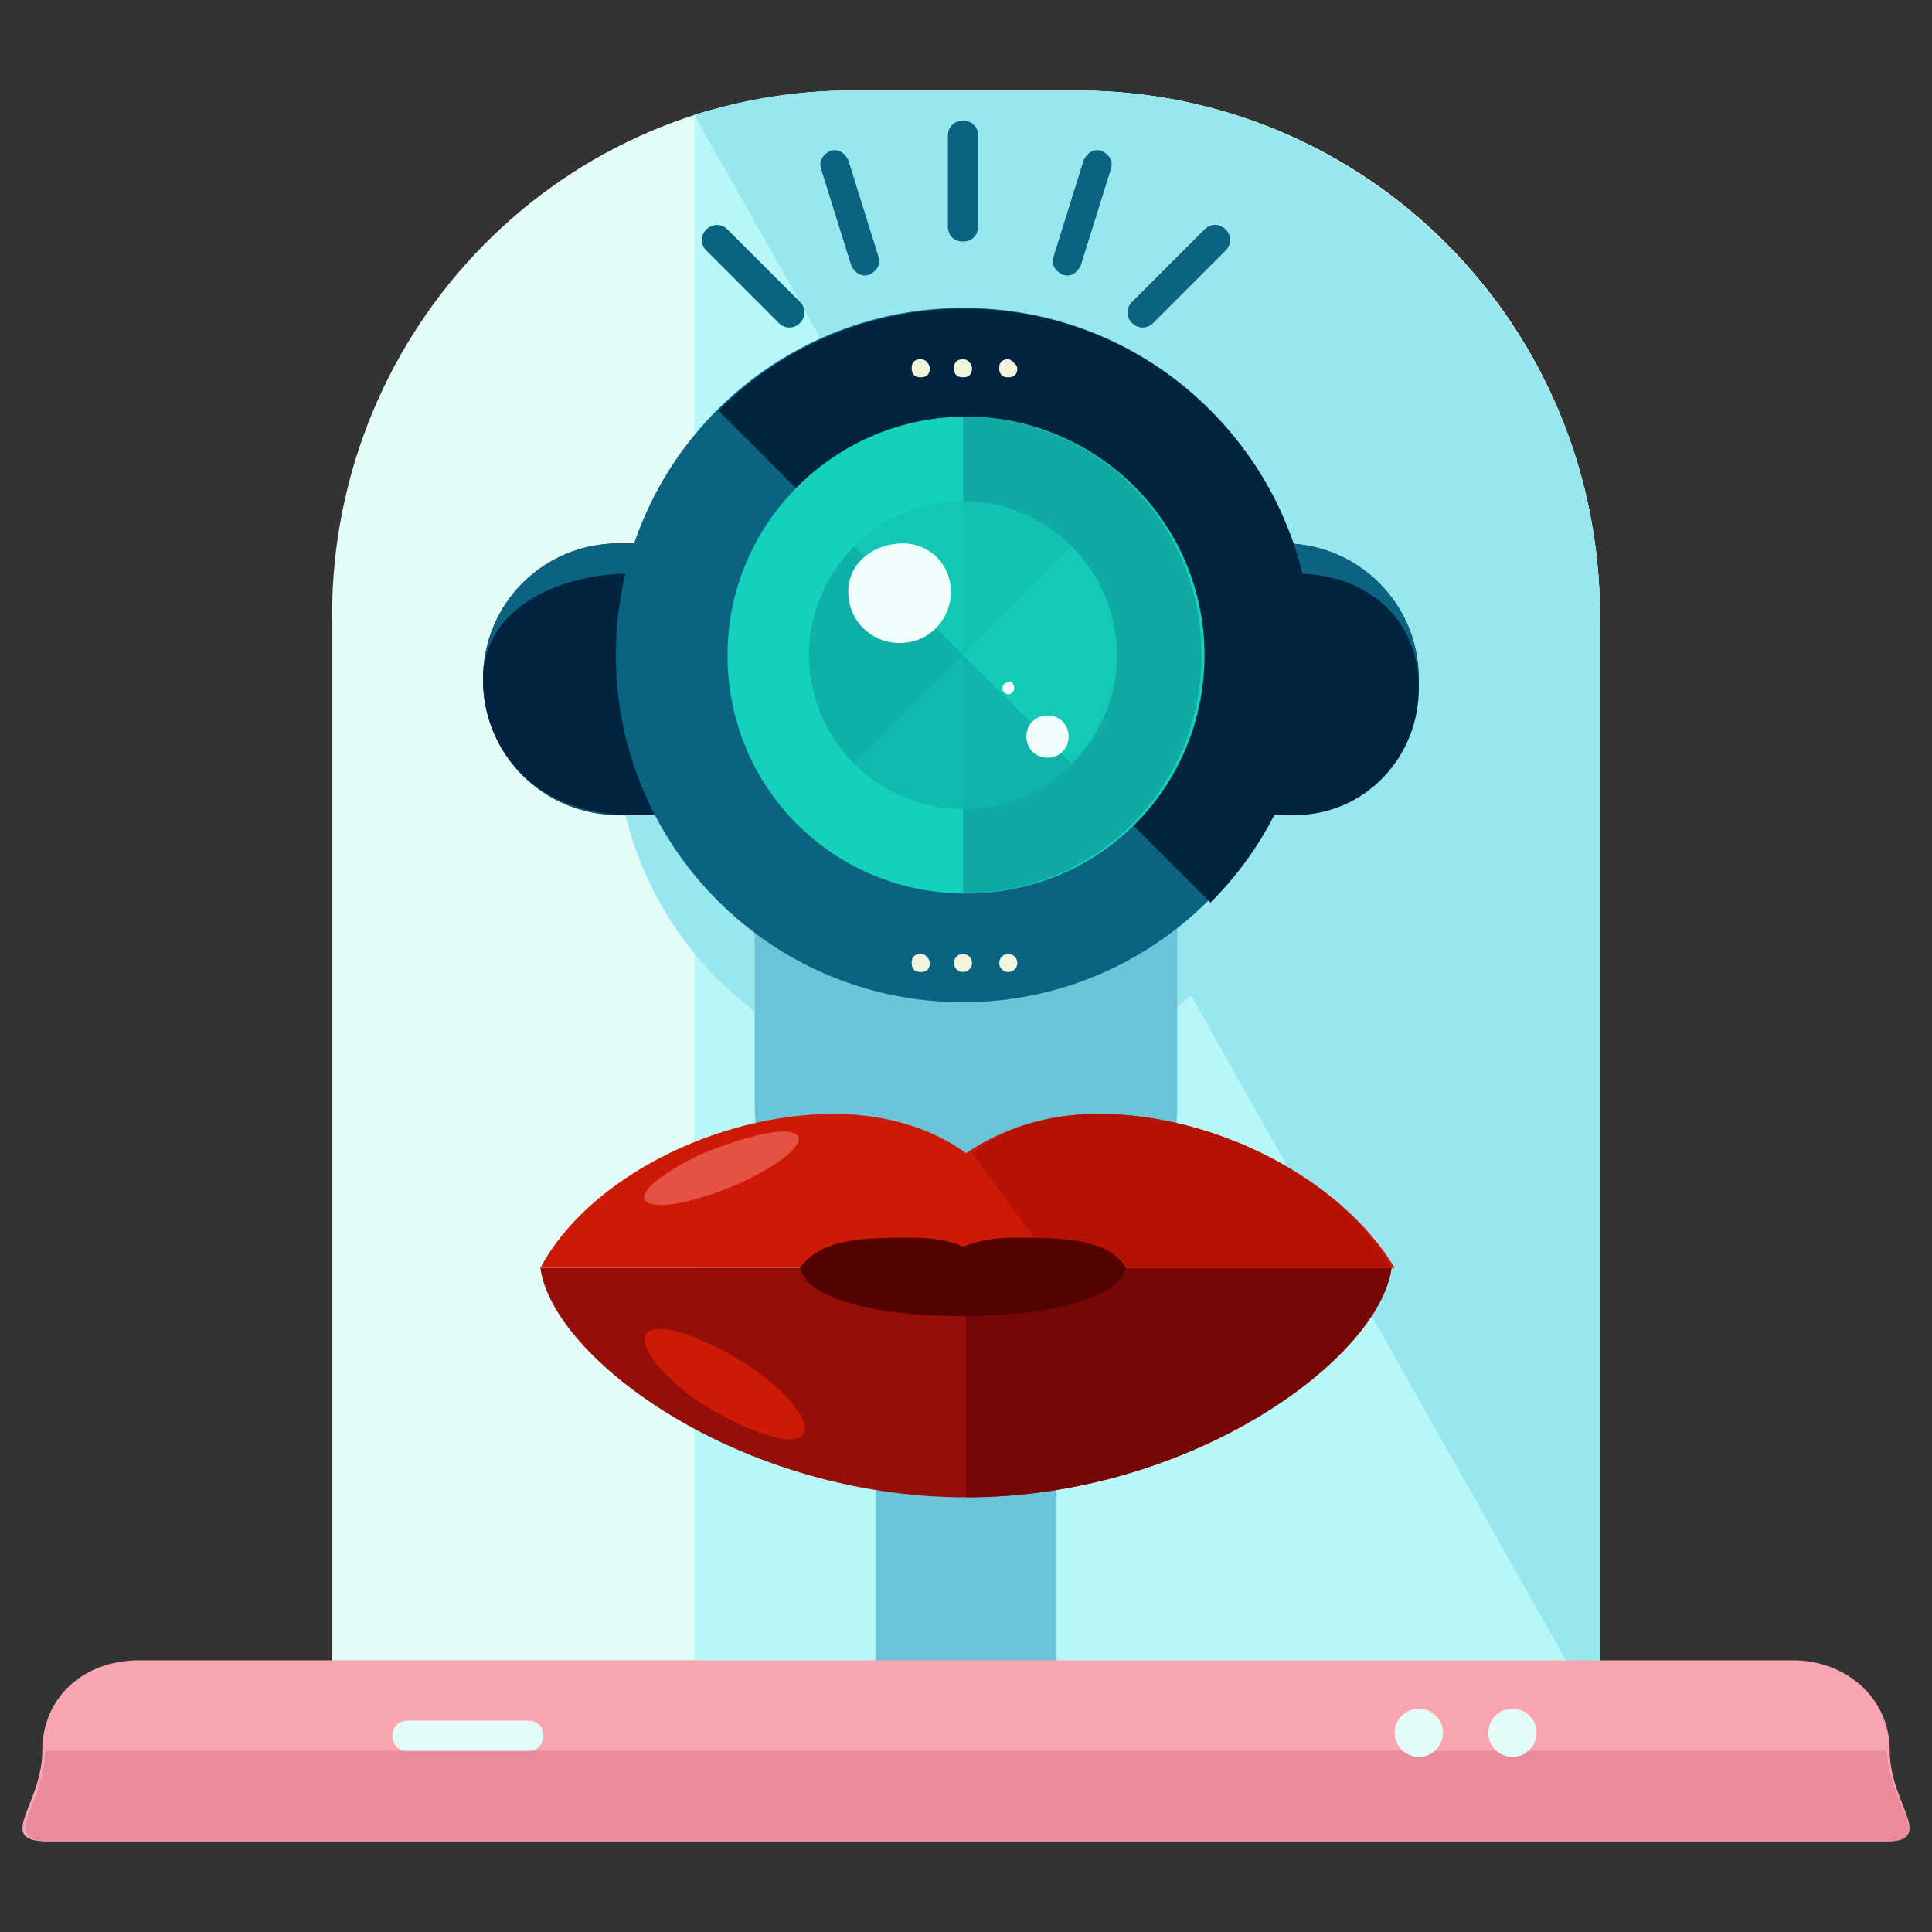 <?xml version="1.0" encoding="utf-8"?>
<!-- Generator: Adobe Illustrator 16.0.0, SVG Export Plug-In . SVG Version: 6.00 Build 0)  -->
<!DOCTYPE svg PUBLIC "-//W3C//DTD SVG 1.1//EN" "http://www.w3.org/Graphics/SVG/1.1/DTD/svg11.dtd">
<svg version="1.1" id="Layer_1" xmlns="http://www.w3.org/2000/svg" xmlns:xlink="http://www.w3.org/1999/xlink" x="0px" y="0px"
	 width="64px" height="64px" viewBox="0 0 64 64" enable-background="new 0 0 64 64" xml:space="preserve">
<rect x="0" y="0" width="64" height="64" fill="#333333" stroke="none"/>
<g>
	<g>
		<path fill="#E3FCF7" d="M53,57V20.4C53,10.8,45.3,3,35.7,3h-7.5C18.7,3,11,10.8,11,20.4V57H53z"/>
		<path fill="#B7F7F7" d="M35.7,3h-7.5C26.3,3,25,3.3,23,3.8V57h30V20.4C53,10.8,45.2,3,35.7,3z"/>
		<path fill="#97E7EF" d="M53,57V20.4C53,10.8,45.2,3,35.7,3h-7.5c-1.9,0-3.5,0.3-5.2,0.8"/>
		<path fill="#97E7EF" d="M43.4,24.3c0,6.4-5.2,11.5-11.5,11.5c-6.4,0-11.5-5.2-11.5-11.5c0-6.4,5.2-11.5,11.5-11.5
			C38.3,12.8,43.4,18,43.4,24.3z"/>
		<path fill="#6CC4D8" d="M39,36.6c0,3.8-3.2,6.9-7,6.9l0,0c-3.8,0-7-3.1-7-6.9V23.1c0-3.8,3.2-6.9,7-6.9l0,0c3.8,0,7,3.1,7,6.9
			V36.6z"/>
		<rect x="29" y="22" fill="#6CC4D8" width="6" height="35"/>
		<path fill="#00233F" d="M47,22.5c0,2.5-2,4.5-4.5,4.5h-22C18,27,16,25,16,22.5l0,0c0-2.5,2-4.5,4.5-4.5h22C45,18,47,20,47,22.5
			L47,22.5z"/>
		<path fill="#0B6382" d="M47,22.5c0,2.5-2,4.5-4.5,4.5h-22C18,27,16,25,16,22.5l0,0c0-2.5,2-4.5,4.5-4.5h22C45,18,47,20,47,22.5
			L47,22.5z"/>
		<path fill="#00233F" d="M42.9,19h-22c-2.3,0-4.9,1.1-4.9,3.5c0,2.3,1.7,4.5,4.9,4.5h22c2.3,0,4.1-1.9,4.1-4.2
			C47,20.5,45.3,19,42.9,19z"/>
		<g>
			<g>
				<path fill="#0B6382" d="M43.4,21.7c0,6.4-5.2,11.5-11.5,11.5c-6.4,0-11.5-5.2-11.5-11.5c0-6.4,5.2-11.5,11.5-11.5
					C38.3,10.2,43.4,15.3,43.4,21.7z"/>
				<path fill="#00233F" d="M23.8,13.6c4.5-4.5,11.8-4.5,16.3,0c4.5,4.5,4.5,11.8,0,16.3"/>
				<g>
					<path fill="#13D1BA" d="M39.9,21.7c0,4.4-3.5,7.9-7.9,7.9c-4.4,0-7.9-3.5-7.9-7.9s3.6-7.9,7.9-7.9
						C36.3,13.8,39.9,17.3,39.9,21.7z"/>
					<path fill="#0FAAA6" d="M31.9,13.8c4.4,0,7.9,3.5,7.9,7.9s-3.5,7.9-7.9,7.9"/>
				</g>
				<g opacity="0.6">
					<path fill="#13D1BA" d="M28.3,18.1c2-2,5.2-2,7.2,0c2,2,2,5.2,0,7.2c-2,2-5.2,2-7.2,0C26.3,23.3,26.3,20.1,28.3,18.1z"/>
					<path fill="#0FAAA6" d="M28.3,25.3c-2-2-2-5.2,0-7.2c2-2,5.2-2,7.2,0"/>
				</g>
				<g opacity="0.6">
					<path fill="#13D1BA" d="M28.3,25.3c-2-2-2-5.2,0-7.2c2-2,5.2-2,7.2,0c2,2,2,5.2,0,7.2C33.5,27.3,30.3,27.3,28.3,25.3z"/>
					<path fill="#0FAAA6" d="M35.5,25.3c-2,2-5.2,2-7.2,0c-2-2-2-5.2,0-7.2"/>
				</g>
				<path fill="#F0FFFD" d="M31.5,19.6c0,0.9-0.7,1.7-1.7,1.7c-0.9,0-1.7-0.7-1.7-1.7S29,18,29.9,18C30.8,18,31.5,18.7,31.5,19.6z"
					/>
				<path fill="#F0FFFD" d="M33.6,22.8c0,0.1-0.1,0.2-0.2,0.2c-0.1,0-0.2-0.1-0.2-0.2s0.1-0.2,0.2-0.2
					C33.5,22.5,33.6,22.7,33.6,22.8z"/>
				<path fill="#F0FFFD" d="M35.4,24.4c0,0.4-0.3,0.7-0.7,0.7c-0.4,0-0.7-0.3-0.7-0.7c0-0.4,0.3-0.7,0.7-0.7
					C35.1,23.7,35.4,24,35.4,24.4z"/>
			</g>
			<g>
				<g>
					<path fill="#F2F4DC" d="M30.8,12.2c0,0.2-0.1,0.3-0.3,0.3c-0.2,0-0.3-0.1-0.3-0.3c0-0.2,0.1-0.3,0.3-0.3
						C30.7,11.9,30.8,12.1,30.8,12.2z"/>
					<path fill="#F2F4DC" d="M32.2,12.2c0,0.2-0.1,0.3-0.3,0.3c-0.2,0-0.3-0.1-0.3-0.3c0-0.2,0.1-0.3,0.3-0.3
						C32.1,11.9,32.2,12.1,32.2,12.2z"/>
					<path fill="#F2F4DC" d="M33.7,12.2c0,0.2-0.1,0.3-0.3,0.3c-0.2,0-0.3-0.1-0.3-0.3c0-0.2,0.1-0.3,0.3-0.3
						C33.5,11.9,33.7,12.1,33.7,12.2z"/>
				</g>
				<g>
					<path fill="#F2F4DC" d="M30.8,31.9c0,0.2-0.1,0.3-0.3,0.3c-0.2,0-0.3-0.1-0.3-0.3c0-0.2,0.1-0.3,0.3-0.3
						C30.7,31.6,30.8,31.8,30.8,31.9z"/>
					<circle fill="#F2F4DC" cx="31.9" cy="31.9" r="0.3"/>
					<circle fill="#F2F4DC" cx="33.4" cy="31.9" r="0.3"/>
				</g>
			</g>
		</g>
		<path fill="#F9A5AF" d="M62.6,58c0,1.8,1.6,3-0.2,3H1.6c-1.8,0-0.2-1.2-0.2-3l0,0c0-1.8,1.4-3,3.2-3h54.8
			C61.1,55,62.6,56.2,62.6,58L62.6,58z"/>
		<path fill="#EA8B9B" d="M62.5,58H1.5c0,0,0-0.1,0,0c0,1.8-1.6,3,0.2,3h60.8C64.1,61,62.6,59.8,62.5,58C62.6,57.9,62.5,58,62.5,58z
			"/>
		<path fill="#E3FCF7" d="M18,57.5c0,0.3-0.2,0.5-0.5,0.5h-4c-0.3,0-0.5-0.2-0.5-0.5l0,0c0-0.3,0.2-0.5,0.5-0.5h4
			C17.8,57,18,57.2,18,57.5L18,57.5z"/>
		<circle fill="#E3FCF7" cx="47" cy="57.4" r="0.8"/>
		<circle fill="#E3FCF7" cx="50.1" cy="57.4" r="0.8"/>
	</g>
	<g>
		<path fill="#960E08" d="M17.9,42c0.4,3,6.6,7.6,14.1,7.6S45.6,45,46.1,42H17.9z"/>
		<path fill="#770606" d="M32,49.6c7.5,0,13.7-4.6,14.1-7.6H32"/>
		<path fill="#CE1906" d="M36.4,36.9c-1.8,0-3.2,0.5-4.4,1.3c-1.1-0.8-2.6-1.3-4.4-1.3c-3.8,0-8.1,2.1-9.7,5.1h11.5h5.3h11.5
			C44.4,39,40.2,36.9,36.4,36.9z"/>
		<path fill="#B51104" d="M35,42h11.1c-1.7-3-5.9-5.1-9.7-5.1c-1.8,0-3.1,0.5-4.2,1.3"/>
		<path fill="#E55145" d="M26.4,37.6c0.3,0.3-0.6,1-1.9,1.6c-1.4,0.6-2.7,0.9-3.1,0.6c-0.3-0.3,0.6-1,1.9-1.6
			C24.8,37.6,26.1,37.3,26.4,37.6z"/>
		<path fill="#CE1906" d="M21.5,44.1c0.5-0.3,2,0.3,3.4,1.2c1.4,1,2.1,2,1.6,2.3c-0.5,0.3-2-0.3-3.4-1.2
			C21.8,45.5,21,44.4,21.5,44.1z"/>
		<path fill="#540200" d="M37.3,42c-0.6-1-2.2-1-3.7-1c-0.7,0-1.2,0.1-1.7,0.3c-0.4-0.2-1-0.3-1.7-0.3c-1.5,0-3,0-3.7,1h0
			c0.2,1,2.5,1.6,5.3,1.6C34.8,43.6,37.1,43,37.3,42L37.3,42z"/>
	</g>
	<path fill="#0B6382" d="M32.4,7.5c0,0.3-0.2,0.5-0.5,0.5l0,0c-0.3,0-0.5-0.2-0.5-0.5v-3c0-0.3,0.2-0.5,0.5-0.5l0,0
		c0.3,0,0.5,0.2,0.5,0.5V7.5z"/>
	<g>
		<g>
			<path fill="#0B6382" d="M26.5,10c0.2,0.2,0.2,0.5,0,0.7l0,0c-0.2,0.2-0.5,0.2-0.7,0l-2.4-2.4c-0.2-0.2-0.2-0.5,0-0.7l0,0
				c0.2-0.2,0.5-0.2,0.7,0L26.5,10z"/>
			<path fill="#0B6382" d="M29.1,8.5c0.1,0.3-0.1,0.5-0.3,0.6l0,0c-0.3,0.1-0.5-0.1-0.6-0.3l-1-3.2c-0.1-0.3,0.1-0.5,0.3-0.6l0,0
				c0.3-0.1,0.5,0.1,0.6,0.3L29.1,8.5z"/>
		</g>
		<g>
			<path fill="#0B6382" d="M37.5,10c-0.2,0.2-0.2,0.5,0,0.7l0,0c0.2,0.2,0.5,0.2,0.7,0l2.4-2.4c0.2-0.2,0.2-0.5,0-0.7l0,0
				c-0.2-0.2-0.5-0.2-0.7,0L37.5,10z"/>
			<path fill="#0B6382" d="M34.9,8.5c-0.1,0.3,0.1,0.5,0.3,0.6l0,0c0.3,0.1,0.5-0.1,0.6-0.3l1-3.2c0.1-0.3-0.1-0.5-0.3-0.6l0,0
				c-0.3-0.1-0.5,0.1-0.6,0.3L34.9,8.5z"/>
		</g>
	</g>
</g>
</svg>
